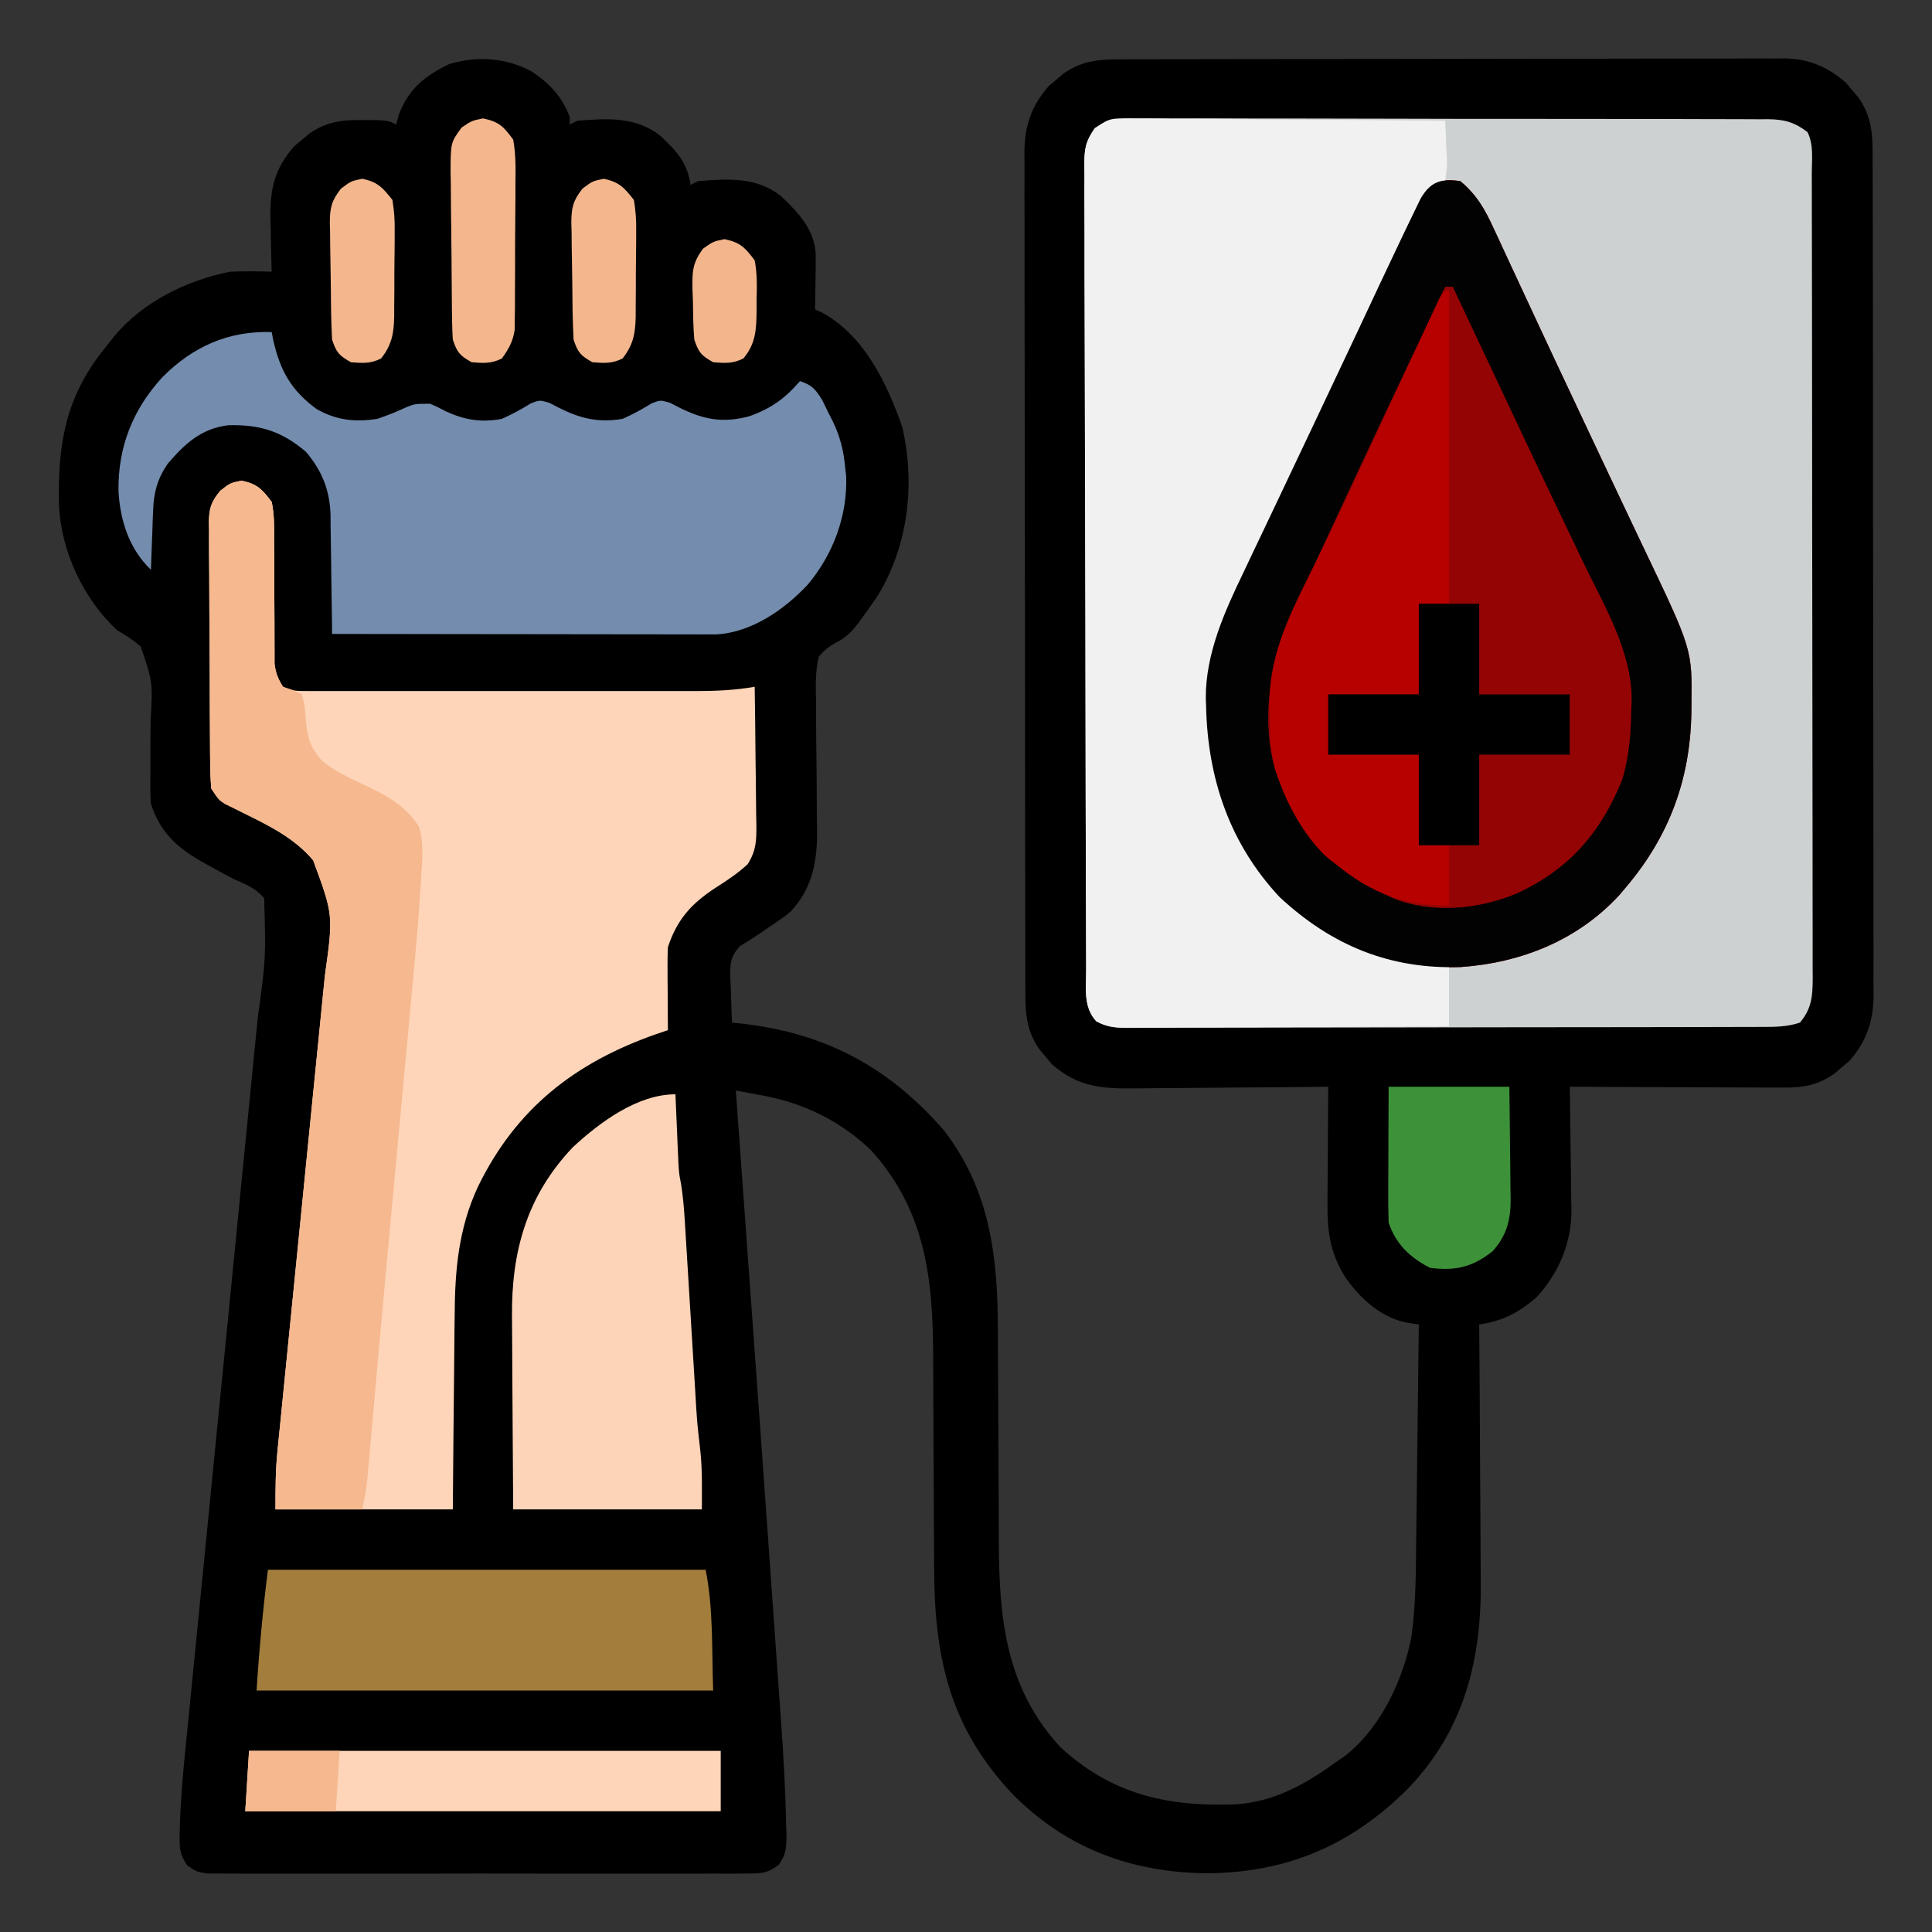 <?xml version="1.0" encoding="UTF-8"?>
<svg version="1.1" xmlns="http://www.w3.org/2000/svg" width="512" height="512">
<rect width="100%" height="100%" fill="#333333" stroke="none"/>
<path d="M0 0 C4.777 3.252 7.88 6.513 10 12 C10 12.66 10 13.32 10 14 C10.99 13.505 10.99 13.505 12 13 C19.9 12.368 27.56 11.839 34 17 C38.255 20.98 41.189 24.095 42 30 C42.66 29.67 43.32 29.34 44 29 C51.894 28.368 59.568 27.834 66 33 C70.445 37.233 74.662 41.594 75.153 47.99 C75.196 50.268 75.175 52.535 75.125 54.812 C75.116 55.601 75.107 56.389 75.098 57.201 C75.074 59.134 75.038 61.067 75 63 C75.557 63.248 76.114 63.495 76.688 63.75 C88.065 69.9 94.001 82.446 98.109 94.164 C101.629 109.324 99.672 125.693 91.562 138.938 C90.398 140.641 89.213 142.331 88 144 C87.566 144.607 87.131 145.214 86.684 145.84 C85.082 147.917 83.596 149.688 81.25 150.915 C79.049 152.068 77.618 153.1 76 155 C74.994 159.122 75.165 163.164 75.273 167.387 C75.273 168.599 75.273 169.811 75.272 171.06 C75.273 174.937 75.32 178.811 75.375 182.688 C75.419 186.546 75.453 190.403 75.456 194.261 C75.459 196.66 75.486 199.059 75.539 201.457 C75.561 209.48 74.21 216.492 68.557 222.545 C67.062 223.805 67.062 223.805 64 225.875 C62.484 226.923 62.484 226.923 60.938 227.992 C59.048 229.284 57.118 230.519 55.145 231.68 C52.313 234.743 52.479 236.696 52.561 240.75 C52.623 241.988 52.623 241.988 52.688 243.25 C52.721 244.511 52.721 244.511 52.756 245.797 C52.815 247.865 52.904 249.933 53 252 C53.944 252.098 54.887 252.196 55.859 252.297 C77.98 254.873 94.78 263.954 109.312 280.75 C121.515 296.766 123.44 314.336 123.441 333.805 C123.453 335.817 123.467 337.829 123.481 339.841 C123.517 345.112 123.538 350.384 123.553 355.656 C123.578 364.083 123.618 372.511 123.675 380.938 C123.691 383.857 123.695 386.776 123.698 389.695 C123.776 410.019 125.556 428.328 140 444 C153.723 456.648 168.56 459.84 186.534 459.175 C196.695 458.454 204.915 453.881 213 448 C213.634 447.573 214.268 447.147 214.922 446.707 C224.618 439.479 230.72 426.565 233 415 C234.267 406.065 234.22 397.059 234.316 388.055 C234.337 386.432 234.358 384.81 234.379 383.188 C234.434 378.95 234.484 374.711 234.532 370.473 C234.583 366.136 234.638 361.798 234.693 357.461 C234.8 348.974 234.902 340.487 235 332 C234.063 331.862 233.126 331.724 232.16 331.582 C225.116 330.285 219.488 325.214 215.5 319.438 C211.422 312.977 210.714 307.119 210.805 299.664 C210.809 298.345 210.809 298.345 210.813 296.999 C210.824 294.208 210.849 291.416 210.875 288.625 C210.885 286.725 210.894 284.826 210.902 282.926 C210.924 278.284 210.959 273.642 211 269 C210.228 269.009 209.457 269.018 208.662 269.027 C201.365 269.107 194.069 269.168 186.772 269.207 C183.021 269.228 179.271 269.256 175.52 269.302 C171.895 269.345 168.271 269.369 164.646 269.38 C163.269 269.387 161.891 269.401 160.513 269.423 C151.385 269.561 144.855 269.255 137.758 263.035 C137.219 262.384 136.68 261.733 136.125 261.062 C135.571 260.414 135.016 259.766 134.445 259.098 C130.714 253.682 130.711 248.782 130.733 242.417 C130.728 241.447 130.724 240.476 130.719 239.476 C130.706 236.221 130.708 232.967 130.709 229.712 C130.703 227.379 130.697 225.047 130.689 222.714 C130.671 216.375 130.667 210.036 130.665 203.697 C130.664 198.407 130.656 193.116 130.649 187.825 C130.633 176.056 130.628 164.286 130.629 152.517 C130.629 151.811 130.629 151.105 130.629 150.378 C130.629 149.671 130.63 148.964 130.63 148.236 C130.63 136.783 130.611 125.33 130.583 113.877 C130.554 102.111 130.541 90.345 130.542 78.579 C130.543 71.976 130.537 65.373 130.516 58.77 C130.497 52.559 130.496 46.348 130.511 40.137 C130.513 37.859 130.508 35.58 130.496 33.302 C130.481 30.189 130.49 27.077 130.506 23.964 C130.495 23.064 130.485 22.165 130.474 21.239 C130.55 14.278 132.345 9.029 136.965 3.758 C137.616 3.219 138.267 2.68 138.938 2.125 C139.586 1.571 140.234 1.016 140.902 0.445 C145.686 -2.851 150.072 -3.292 155.761 -3.267 C156.535 -3.272 157.31 -3.276 158.108 -3.281 C160.699 -3.294 163.29 -3.292 165.882 -3.291 C167.742 -3.297 169.601 -3.303 171.461 -3.311 C176.511 -3.329 181.56 -3.333 186.61 -3.335 C189.766 -3.336 192.922 -3.34 196.077 -3.346 C207.09 -3.364 218.102 -3.372 229.115 -3.371 C239.375 -3.369 249.635 -3.391 259.896 -3.422 C268.709 -3.448 277.521 -3.459 286.334 -3.458 C291.596 -3.457 296.858 -3.463 302.12 -3.484 C307.07 -3.503 312.02 -3.504 316.97 -3.489 C318.784 -3.487 320.598 -3.492 322.412 -3.504 C324.895 -3.519 327.376 -3.51 329.858 -3.494 C330.927 -3.51 330.927 -3.51 332.018 -3.526 C338.41 -3.439 343.486 -1.203 348.242 2.965 C348.781 3.616 349.32 4.267 349.875 4.938 C350.429 5.586 350.984 6.234 351.555 6.902 C355.286 12.318 355.289 17.218 355.267 23.583 C355.272 24.553 355.276 25.524 355.281 26.524 C355.294 29.779 355.292 33.033 355.291 36.288 C355.297 38.621 355.303 40.953 355.311 43.286 C355.329 49.625 355.333 55.964 355.335 62.303 C355.336 67.593 355.344 72.884 355.351 78.175 C355.367 89.944 355.372 101.714 355.371 113.483 C355.371 114.189 355.371 114.895 355.371 115.622 C355.371 116.329 355.37 117.036 355.37 117.764 C355.37 129.217 355.389 140.67 355.417 152.123 C355.446 163.889 355.459 175.655 355.458 187.421 C355.457 194.024 355.463 200.627 355.484 207.23 C355.503 213.441 355.504 219.652 355.489 225.863 C355.487 228.141 355.492 230.42 355.504 232.698 C355.519 235.811 355.51 238.923 355.494 242.036 C355.505 242.936 355.515 243.835 355.526 244.761 C355.45 251.722 353.655 256.971 349.035 262.242 C348.384 262.781 347.733 263.32 347.062 263.875 C346.414 264.429 345.766 264.984 345.098 265.555 C340.701 268.584 336.942 269.248 331.649 269.227 C329.758 269.227 329.758 269.227 327.828 269.227 C326.462 269.216 325.096 269.206 323.73 269.195 C322.325 269.192 320.92 269.189 319.514 269.187 C315.827 269.179 312.14 269.159 308.452 269.137 C304.685 269.117 300.918 269.108 297.15 269.098 C289.767 269.076 282.383 269.042 275 269 C275.021 270.165 275.042 271.329 275.063 272.529 C275.136 276.884 275.182 281.24 275.22 285.595 C275.24 287.474 275.267 289.353 275.302 291.231 C275.351 293.945 275.373 296.657 275.391 299.371 C275.422 300.614 275.422 300.614 275.453 301.882 C275.456 310.495 271.944 318.71 266 325 C261.11 329.011 257.273 331.06 251 332 C251.009 333.032 251.018 334.063 251.027 335.126 C251.108 344.907 251.168 354.689 251.207 364.471 C251.228 369.498 251.256 374.525 251.302 379.552 C251.346 384.415 251.369 389.278 251.38 394.141 C251.387 395.985 251.401 397.829 251.423 399.672 C251.661 420.692 247.133 439.353 232.2 454.923 C217.237 469.904 200.397 477.191 179.188 477.438 C159.162 477.313 141.9 471.008 127.648 456.773 C110.643 438.965 106.56 420.194 106.559 396.195 C106.547 394.183 106.533 392.171 106.519 390.159 C106.483 384.888 106.462 379.616 106.447 374.344 C106.422 365.917 106.382 357.489 106.325 349.062 C106.309 346.143 106.305 343.224 106.302 340.305 C106.223 319.805 104.29 301.957 90 286 C81.944 278.192 72.074 273.318 61.102 271.328 C60.415 271.197 59.728 271.067 59.021 270.932 C57.348 270.615 55.674 270.306 54 270 C54.06 270.816 54.119 271.631 54.181 272.471 C56.062 298.221 57.921 323.973 59.765 349.726 C60.004 353.054 60.243 356.382 60.482 359.71 C61.383 372.281 62.279 384.853 63.164 397.426 C63.556 402.994 63.95 408.561 64.35 414.129 C64.73 419.417 65.103 424.705 65.471 429.994 C65.607 431.934 65.745 433.874 65.886 435.814 C66.58 445.389 67.15 454.964 67.333 464.564 C67.361 465.356 67.39 466.148 67.419 466.964 C67.446 470.316 67.393 472.47 65.362 475.206 C62.315 477.52 60.58 477.503 56.775 477.508 C54.857 477.525 54.857 477.525 52.901 477.542 C51.486 477.534 50.071 477.526 48.656 477.518 C47.165 477.523 45.673 477.53 44.181 477.539 C40.132 477.557 36.083 477.55 32.033 477.537 C27.796 477.527 23.559 477.537 19.322 477.543 C12.207 477.55 5.092 477.541 -2.023 477.521 C-10.251 477.5 -18.478 477.507 -26.706 477.529 C-33.768 477.547 -40.831 477.55 -47.893 477.539 C-52.112 477.533 -56.331 477.532 -60.55 477.545 C-64.516 477.557 -68.482 477.549 -72.448 477.526 C-73.904 477.52 -75.36 477.522 -76.816 477.531 C-78.802 477.542 -80.789 477.525 -82.775 477.508 C-83.887 477.506 -84.999 477.505 -86.145 477.503 C-89 477 -89 477 -91.366 475.366 C-93.518 472.251 -93.469 470.414 -93.376 466.64 C-93.354 465.666 -93.354 465.666 -93.331 464.672 C-93.022 455.005 -91.951 445.374 -90.98 435.757 C-90.763 433.55 -90.546 431.342 -90.33 429.134 C-89.866 424.408 -89.398 419.682 -88.926 414.957 C-88.179 407.476 -87.442 399.994 -86.708 392.512 C-85.676 382.016 -84.641 371.52 -83.601 361.025 C-83.535 360.361 -83.469 359.697 -83.401 359.013 C-83.068 355.649 -82.734 352.285 -82.401 348.921 C-81.733 342.185 -81.066 335.45 -80.399 328.714 C-80.334 328.051 -80.268 327.387 -80.2 326.703 C-79.102 315.607 -78.009 304.511 -76.919 293.415 C-76.189 285.985 -75.452 278.557 -74.711 271.129 C-74.25 266.501 -73.795 261.872 -73.341 257.243 C-73.13 255.106 -72.917 252.97 -72.702 250.835 C-70.527 234.915 -70.527 234.915 -71 219 C-73.278 216.364 -75.832 215.368 -79 214 C-81.395 212.734 -83.766 211.453 -86.125 210.125 C-86.736 209.783 -87.348 209.44 -87.978 209.087 C-94.49 205.328 -98.687 201.198 -101 194 C-101.244 191.072 -101.182 188.162 -101.133 185.227 C-101.134 183.497 -101.136 181.768 -101.141 180.039 C-101.139 177.331 -101.125 174.624 -101.079 171.916 C-100.52 161.695 -100.52 161.695 -103.711 152.341 C-105.727 150.588 -107.693 149.33 -110 148 C-118.921 139.637 -124.73 127.26 -125.371 115.031 C-125.735 98.706 -123.672 86.001 -113 73 C-112.224 72.013 -111.448 71.025 -110.648 70.008 C-103.009 60.916 -91.492 55.292 -80 53 C-76.327 52.853 -72.674 52.883 -69 53 C-69.021 52.345 -69.042 51.69 -69.063 51.016 C-69.147 48.011 -69.199 45.006 -69.25 42 C-69.3 40.455 -69.3 40.455 -69.352 38.879 C-69.451 31.039 -68.249 25.708 -63.035 19.758 C-62.384 19.219 -61.733 18.68 -61.062 18.125 C-60.414 17.571 -59.766 17.016 -59.098 16.445 C-54.38 13.195 -50.499 12.747 -44.812 12.812 C-42.966 12.822 -42.966 12.822 -41.082 12.832 C-38 13 -38 13 -36 14 C-35.773 13.134 -35.546 12.268 -35.312 11.375 C-32.613 4.433 -28.475 1.179 -22 -2 C-14.663 -4.257 -6.725 -3.725 0 0 Z " fill="#000000" transform="translate(141,19)"/>
<path d="M0 0 C0.74 -0.006 1.48 -0.013 2.242 -0.019 C4.717 -0.035 7.19 -0.014 9.664 0.006 C11.44 0.003 13.216 -0.003 14.992 -0.011 C19.812 -0.025 24.632 -0.008 29.452 0.016 C34.496 0.036 39.54 0.03 44.584 0.028 C53.054 0.028 61.525 0.047 69.995 0.079 C79.789 0.116 89.582 0.125 99.376 0.118 C108.796 0.112 118.216 0.123 127.636 0.142 C131.646 0.15 135.655 0.153 139.665 0.151 C144.386 0.151 149.107 0.165 153.828 0.191 C155.561 0.198 157.294 0.2 159.027 0.197 C161.392 0.193 163.757 0.208 166.122 0.227 C166.808 0.222 167.494 0.216 168.201 0.211 C172.471 0.272 175.157 1.024 178.561 3.621 C180.247 6.993 179.705 10.814 179.701 14.522 C179.704 15.455 179.707 16.389 179.71 17.35 C179.719 20.497 179.721 23.644 179.722 26.791 C179.727 29.039 179.732 31.287 179.737 33.536 C179.75 39.658 179.757 45.779 179.761 51.901 C179.764 55.723 179.768 59.545 179.773 63.366 C179.785 73.944 179.795 84.522 179.798 95.1 C179.799 96.116 179.799 96.116 179.799 97.153 C179.799 97.832 179.8 98.51 179.8 99.21 C179.8 100.586 179.801 101.961 179.801 103.337 C179.801 104.361 179.801 104.361 179.802 105.405 C179.806 116.462 179.823 127.52 179.847 138.577 C179.87 149.926 179.882 161.275 179.884 172.624 C179.885 178.997 179.891 185.371 179.909 191.744 C179.925 197.738 179.927 203.732 179.919 209.727 C179.918 211.929 179.922 214.131 179.932 216.333 C179.945 219.336 179.939 222.338 179.928 225.34 C179.94 226.653 179.94 226.653 179.953 227.992 C179.915 232.652 179.69 235.895 176.561 239.621 C173.083 240.781 169.973 240.766 166.356 240.762 C165.617 240.765 164.878 240.768 164.117 240.771 C161.634 240.78 159.151 240.781 156.669 240.783 C154.891 240.787 153.114 240.792 151.337 240.798 C146.504 240.811 141.672 240.817 136.839 240.822 C133.822 240.825 130.804 240.829 127.787 240.833 C118.351 240.847 108.916 240.856 99.48 240.86 C88.578 240.865 77.676 240.882 66.774 240.911 C58.353 240.933 49.932 240.943 41.51 240.944 C36.478 240.945 31.445 240.951 26.413 240.969 C21.681 240.986 16.949 240.988 12.217 240.979 C10.479 240.978 8.741 240.983 7.002 240.993 C4.632 241.005 2.263 240.999 -0.107 240.989 C-1.143 241.001 -1.143 241.001 -2.199 241.013 C-5.191 240.982 -7.201 240.754 -9.835 239.286 C-13.454 235.531 -12.59 230.473 -12.593 225.601 C-12.597 224.666 -12.602 223.732 -12.606 222.77 C-12.62 219.626 -12.626 216.482 -12.632 213.339 C-12.64 211.09 -12.648 208.842 -12.657 206.593 C-12.683 199.199 -12.698 191.805 -12.713 184.411 C-12.718 181.868 -12.723 179.325 -12.729 176.782 C-12.75 166.208 -12.769 155.634 -12.78 145.06 C-12.783 142.317 -12.786 139.574 -12.789 136.83 C-12.79 136.149 -12.791 135.467 -12.791 134.764 C-12.804 123.713 -12.837 112.662 -12.879 101.611 C-12.921 90.267 -12.945 78.923 -12.95 67.578 C-12.954 61.208 -12.966 54.838 -12.998 48.468 C-13.028 42.478 -13.035 36.488 -13.023 30.498 C-13.023 28.297 -13.031 26.097 -13.049 23.896 C-13.071 20.896 -13.063 17.897 -13.047 14.896 C-13.061 14.022 -13.075 13.147 -13.089 12.247 C-13.034 8.071 -12.774 6.112 -10.366 2.581 C-6.82 0.207 -4.131 -0.075 0 0 Z " fill="#CED1D2" transform="translate(300.439,31.379)"/>
<path d="M0 0 C4.171 0.869 5.423 2.232 8 5.625 C8.723 9.022 8.674 12.354 8.637 15.816 C8.647 16.799 8.657 17.781 8.668 18.793 C8.698 21.925 8.694 25.056 8.688 28.188 C8.696 31.323 8.712 34.458 8.739 37.593 C8.754 39.541 8.758 41.49 8.749 43.439 C8.753 44.324 8.757 45.208 8.76 46.119 C8.759 46.895 8.757 47.67 8.755 48.469 C9.035 50.933 9.692 52.527 11 54.625 C13.408 55.829 14.907 55.751 17.597 55.752 C19.05 55.756 19.05 55.756 20.533 55.761 C21.599 55.759 22.666 55.756 23.764 55.754 C25.445 55.757 25.445 55.757 27.16 55.76 C30.881 55.764 34.603 55.761 38.324 55.758 C40.905 55.758 43.486 55.759 46.068 55.761 C51.487 55.762 56.907 55.76 62.327 55.755 C68.582 55.75 74.837 55.752 81.092 55.757 C87.115 55.762 93.138 55.762 99.161 55.759 C101.72 55.758 104.279 55.759 106.838 55.761 C110.422 55.764 114.005 55.76 117.589 55.754 C118.645 55.756 119.701 55.758 120.79 55.761 C125.969 55.746 130.896 55.526 136 54.625 C136.099 60.8 136.172 66.974 136.22 73.149 C136.24 75.249 136.267 77.349 136.302 79.449 C136.35 82.47 136.373 85.49 136.391 88.512 C136.411 89.448 136.432 90.385 136.453 91.35 C136.455 95.572 136.409 97.956 134.167 101.621 C131.487 104.099 128.647 105.987 125.562 107.938 C119.112 112.18 115.438 116.31 113 123.625 C112.918 125.325 112.893 127.028 112.902 128.73 C112.906 129.713 112.909 130.696 112.912 131.709 C112.92 132.733 112.929 133.757 112.938 134.812 C112.942 135.848 112.947 136.884 112.951 137.951 C112.963 140.509 112.979 143.067 113 145.625 C111.996 145.965 110.992 146.306 109.957 146.656 C88.354 154.214 72.706 166.428 62.625 187.188 C57.481 198.273 56.541 209.413 56.488 221.453 C56.471 222.938 56.453 224.423 56.434 225.908 C56.387 229.775 56.357 233.641 56.33 237.508 C56.295 242.169 56.238 246.831 56.185 251.493 C56.107 258.537 56.056 265.581 56 272.625 C40.49 272.625 24.98 272.625 9 272.625 C9 267.282 9.007 262.429 9.531 257.195 C9.649 255.996 9.767 254.798 9.888 253.564 C10.085 251.635 10.085 251.635 10.285 249.667 C10.423 248.276 10.561 246.885 10.699 245.495 C10.994 242.515 11.293 239.536 11.593 236.557 C12.068 231.836 12.537 227.115 13.004 222.393 C14.166 210.666 15.337 198.94 16.51 187.214 C17.422 178.096 18.332 168.978 19.234 159.86 C19.697 155.177 20.166 150.495 20.639 145.813 C20.933 142.886 21.222 139.96 21.51 137.033 C21.707 135.053 21.909 133.073 22.112 131.093 C24.343 115.116 24.343 115.116 19 100.625 C13.871 94.515 6.841 91.208 -0.184 87.733 C-0.905 87.372 -1.625 87.012 -2.367 86.641 C-3.018 86.324 -3.669 86.007 -4.339 85.681 C-6 84.625 -6 84.625 -8 81.625 C-8.209 79.176 -8.304 76.838 -8.306 74.387 C-8.315 73.654 -8.323 72.92 -8.332 72.164 C-8.356 69.737 -8.364 67.31 -8.371 64.883 C-8.38 63.195 -8.389 61.507 -8.398 59.82 C-8.415 56.281 -8.423 52.742 -8.426 49.203 C-8.431 44.671 -8.469 40.139 -8.514 35.608 C-8.544 32.121 -8.551 28.635 -8.552 25.148 C-8.556 23.478 -8.569 21.807 -8.59 20.137 C-8.617 17.798 -8.612 15.461 -8.599 13.122 C-8.614 12.434 -8.629 11.746 -8.644 11.037 C-8.587 7.238 -8.058 5.698 -5.65 2.696 C-3 0.625 -3 0.625 0 0 Z " fill="#FED5B9" transform="translate(64,127.375)"/>
<path d="M0 0 C4.379 3.662 6.555 7.529 8.863 12.605 C9.212 13.349 9.561 14.093 9.92 14.859 C11.061 17.297 12.187 19.742 13.312 22.188 C14.113 23.904 14.914 25.621 15.716 27.337 C17.358 30.852 18.995 34.37 20.626 37.89 C23.771 44.668 26.96 51.423 30.149 58.18 C31.452 60.943 32.749 63.707 34.047 66.472 C36.785 72.303 39.533 78.128 42.298 83.946 C43.766 87.032 45.229 90.121 46.692 93.209 C47.385 94.669 48.08 96.129 48.777 97.587 C61.439 124.098 61.439 124.098 61.25 138.75 C61.237 139.935 61.237 139.935 61.223 141.144 C60.879 158.618 55.334 173.579 44 187 C43.397 187.715 42.793 188.431 42.172 189.168 C31.119 201.173 16.181 207.133 0.16 208.273 C-18.627 208.934 -34.096 202.563 -47.875 189.75 C-61.177 175.533 -66.96 158.213 -67.375 139.125 C-67.401 138.431 -67.427 137.736 -67.454 137.021 C-67.491 125.139 -62.444 114.005 -57.375 103.5 C-56.516 101.685 -55.657 99.87 -54.798 98.055 C-53.867 96.092 -52.931 94.132 -51.994 92.173 C-49.885 87.765 -47.795 83.348 -45.707 78.93 C-43.055 73.321 -40.4 67.713 -37.739 62.108 C-34.324 54.915 -30.922 47.716 -27.539 40.508 C-27.18 39.744 -26.822 38.979 -26.452 38.192 C-24.762 34.592 -23.074 30.991 -21.389 27.388 C-19.608 23.585 -17.809 19.79 -16 16 C-15.688 15.342 -15.375 14.684 -15.053 14.005 C-14.121 12.051 -13.178 10.103 -12.23 8.156 C-11.682 7.02 -11.133 5.884 -10.567 4.713 C-7.886 0.072 -5.124 -0.717 0 0 Z " fill="#950404" transform="translate(387,48)"/>
<path d="M0 0 C1.146 -0.01 1.146 -0.01 2.316 -0.021 C3.139 -0.003 3.963 0.015 4.811 0.034 C5.69 0.033 6.568 0.032 7.474 0.031 C10.369 0.035 13.263 0.074 16.158 0.113 C18.168 0.122 20.179 0.129 22.19 0.134 C27.475 0.153 32.76 0.203 38.046 0.258 C43.442 0.309 48.838 0.332 54.234 0.357 C64.817 0.411 75.399 0.496 85.982 0.601 C86.117 3.207 86.216 5.806 86.294 8.414 C86.336 9.152 86.378 9.89 86.421 10.65 C86.47 12.808 86.47 12.808 85.982 16.601 C83.591 18.396 83.591 18.396 80.982 19.601 C79.712 21.211 79.712 21.211 78.924 23.074 C78.595 23.766 78.266 24.459 77.927 25.172 C77.588 25.923 77.249 26.675 76.9 27.449 C76.529 28.24 76.158 29.031 75.776 29.846 C74.56 32.445 73.365 35.054 72.169 37.664 C71.322 39.485 70.473 41.305 69.623 43.125 C67.893 46.834 66.17 50.547 64.454 54.263 C61.263 61.166 58.014 68.042 54.765 74.918 C53.146 78.35 51.535 81.787 49.923 85.222 C47.524 90.334 45.112 95.439 42.688 100.538 C41.22 103.627 39.755 106.718 38.291 109.808 C37.597 111.269 36.902 112.73 36.205 114.189 C26.719 133.917 26.719 133.917 23.732 155.351 C23.741 156.141 23.75 156.931 23.759 157.745 C24.104 175.253 29.669 190.134 40.982 203.601 C41.512 204.243 42.042 204.885 42.587 205.547 C52.769 216.759 68.142 222.86 82.982 224.414 C84.302 224.476 85.622 224.538 86.982 224.601 C86.982 229.881 86.982 235.161 86.982 240.601 C75.186 240.671 63.39 240.724 51.594 240.757 C46.117 240.772 40.64 240.794 35.163 240.828 C29.879 240.86 24.595 240.878 19.31 240.886 C17.293 240.891 15.275 240.902 13.258 240.918 C10.435 240.94 7.613 240.943 4.79 240.942 C3.953 240.953 3.117 240.963 2.255 240.975 C-1.069 240.957 -3.546 240.854 -6.506 239.267 C-9.985 235.434 -9.169 230.438 -9.172 225.58 C-9.176 224.646 -9.181 223.712 -9.185 222.75 C-9.199 219.606 -9.205 216.462 -9.211 213.319 C-9.219 211.07 -9.227 208.822 -9.236 206.573 C-9.262 199.179 -9.277 191.785 -9.291 184.39 C-9.297 181.847 -9.302 179.305 -9.308 176.762 C-9.329 166.188 -9.348 155.614 -9.359 145.04 C-9.362 142.297 -9.365 139.554 -9.368 136.81 C-9.369 136.128 -9.37 135.447 -9.37 134.744 C-9.383 123.693 -9.416 112.642 -9.458 101.591 C-9.5 90.247 -9.523 78.903 -9.529 67.558 C-9.533 61.188 -9.545 54.818 -9.577 48.448 C-9.607 42.458 -9.614 36.468 -9.602 30.478 C-9.602 28.277 -9.61 26.076 -9.628 23.876 C-9.65 20.875 -9.642 17.877 -9.626 14.876 C-9.64 14.002 -9.654 13.127 -9.668 12.226 C-9.611 7.903 -9.407 6.118 -6.731 2.559 C-4.121 0.676 -3.126 -0.022 0 0 Z " fill="#F1F1F1" transform="translate(297.018,31.399)"/>
<path d="M0 0 C0.203 1.052 0.203 1.052 0.41 2.125 C2.243 10.205 5.149 15.447 11.883 20.379 C17.045 23.378 22.142 23.918 28 23 C30.685 22.105 33.212 21.077 35.773 19.875 C38 19 38 19 42 19 C44.008 19.875 44.008 19.875 46.125 21 C51.162 23.3 55.523 24.03 61 23 C63.696 21.794 66.172 20.463 68.676 18.898 C71 18 71 18 73.594 18.75 C74.388 19.163 75.182 19.575 76 20 C81.708 22.91 86.577 24.09 93 23 C95.701 21.799 98.17 20.464 100.676 18.898 C103 18 103 18 105.59 18.75 C106.385 19.163 107.181 19.575 108 20 C114.48 23.24 119.586 24.18 126.586 22.309 C132.385 20.228 135.986 17.648 140 13 C143.213 14.057 144.053 15.085 145.887 18.012 C146.5 19.231 147.099 20.456 147.688 21.688 C147.995 22.288 148.302 22.888 148.619 23.506 C150.662 27.668 151.565 31.403 152 36 C152.079 36.724 152.157 37.449 152.238 38.195 C152.642 48.681 148.743 59.039 142 67 C135.808 73.592 127.185 79.582 117.884 80.123 C117.12 80.122 116.357 80.121 115.571 80.12 C114.25 80.122 114.25 80.122 112.902 80.124 C111.944 80.121 110.986 80.117 109.999 80.114 C108.984 80.114 107.969 80.114 106.923 80.114 C103.569 80.113 100.214 80.105 96.859 80.098 C94.533 80.096 92.207 80.094 89.881 80.093 C83.759 80.09 77.637 80.08 71.515 80.069 C65.268 80.058 59.021 80.054 52.773 80.049 C40.516 80.038 28.258 80.021 16 80 C15.991 78.891 15.981 77.782 15.972 76.639 C15.932 72.493 15.866 68.349 15.792 64.204 C15.764 62.416 15.743 60.627 15.729 58.839 C15.707 56.257 15.661 53.676 15.609 51.094 C15.608 50.304 15.607 49.514 15.606 48.7 C15.433 42.03 13.424 36.868 9.105 31.758 C2.688 26.294 -3.081 24.465 -11.516 24.695 C-18.698 25.576 -22.992 29.565 -27.555 34.902 C-30.233 38.789 -31.242 42.397 -31.414 47.082 C-31.472 48.479 -31.472 48.479 -31.531 49.904 C-31.578 51.344 -31.578 51.344 -31.625 52.812 C-31.683 54.281 -31.683 54.281 -31.742 55.779 C-31.836 58.186 -31.922 60.593 -32 63 C-37.759 57.487 -40.195 49.923 -40.6 42.048 C-40.74 30.447 -36.834 20.564 -29 12 C-20.992 3.879 -11.402 -0.393 0 0 Z " fill="#748CAD" transform="translate(72,88)"/>
<path d="M0 0 C4.379 3.662 6.555 7.529 8.863 12.605 C9.212 13.349 9.561 14.093 9.92 14.859 C11.061 17.297 12.187 19.742 13.312 22.188 C14.113 23.904 14.914 25.621 15.716 27.337 C17.358 30.852 18.995 34.37 20.626 37.89 C23.771 44.668 26.96 51.423 30.149 58.18 C31.452 60.943 32.749 63.707 34.047 66.472 C36.785 72.303 39.533 78.128 42.298 83.946 C43.766 87.032 45.229 90.121 46.692 93.209 C47.385 94.669 48.08 96.129 48.777 97.587 C61.439 124.098 61.439 124.098 61.25 138.75 C61.237 139.935 61.237 139.935 61.223 141.144 C60.879 158.618 55.334 173.579 44 187 C43.397 187.715 42.793 188.431 42.172 189.168 C31.119 201.173 16.181 207.133 0.16 208.273 C-18.627 208.934 -34.096 202.563 -47.875 189.75 C-61.177 175.533 -66.96 158.213 -67.375 139.125 C-67.401 138.431 -67.427 137.736 -67.454 137.021 C-67.491 125.139 -62.444 114.005 -57.375 103.5 C-56.516 101.685 -55.657 99.87 -54.798 98.055 C-53.867 96.092 -52.931 94.132 -51.994 92.173 C-49.885 87.765 -47.795 83.348 -45.707 78.93 C-43.055 73.321 -40.4 67.713 -37.739 62.108 C-34.324 54.915 -30.922 47.716 -27.539 40.508 C-27.18 39.744 -26.822 38.979 -26.452 38.192 C-24.762 34.592 -23.074 30.991 -21.389 27.388 C-19.608 23.585 -17.809 19.79 -16 16 C-15.688 15.342 -15.375 14.684 -15.053 14.005 C-14.121 12.051 -13.178 10.103 -12.23 8.156 C-11.682 7.02 -11.133 5.884 -10.567 4.713 C-7.886 0.072 -5.124 -0.717 0 0 Z M-4 28 C-14.254 49.521 -24.488 71.048 -34.471 92.696 C-35.818 95.607 -37.174 98.513 -38.534 101.418 C-39.922 104.381 -41.304 107.347 -42.688 110.312 C-43.193 111.387 -43.699 112.461 -44.22 113.568 C-50.305 126.653 -52.971 141.74 -49.09 156.043 C-47.922 159.187 -46.603 162.056 -45 165 C-44.542 165.897 -44.085 166.794 -43.613 167.719 C-37.994 177.942 -30.511 184.131 -20 189 C-19.282 189.342 -18.564 189.683 -17.824 190.035 C-7.546 194.197 4.742 192.994 14.793 188.848 C28.722 182.474 37.152 172.817 42.875 158.688 C44.77 152.475 45.223 146.281 45.312 139.812 C45.356 138.794 45.356 138.794 45.4 137.756 C45.555 124.86 38.278 112.819 32.812 101.5 C32.014 99.833 31.217 98.167 30.42 96.499 C28.774 93.054 27.124 89.61 25.472 86.167 C21.934 78.782 18.442 71.375 14.95 63.968 C13.913 61.768 12.874 59.567 11.835 57.367 C7.215 47.582 2.606 37.792 -2 28 C-2.66 28 -3.32 28 -4 28 Z " fill="#030202" transform="translate(387,48)"/>
<path d="M0 0 C4.171 0.869 5.423 2.232 8 5.625 C8.723 9.022 8.674 12.354 8.637 15.816 C8.647 16.799 8.657 17.781 8.668 18.793 C8.698 21.925 8.694 25.056 8.688 28.188 C8.696 31.323 8.712 34.458 8.739 37.593 C8.754 39.541 8.758 41.49 8.749 43.439 C8.753 44.324 8.757 45.208 8.76 46.119 C8.759 46.895 8.757 47.67 8.755 48.469 C9.037 50.947 9.649 52.534 11 54.625 C11.846 54.909 12.691 55.192 13.562 55.484 C14.367 55.861 15.171 56.237 16 56.625 C16.75 59.453 16.75 59.453 17 62.875 C17.347 67.584 18.064 70.661 21.328 74.214 C24.66 77.026 28.584 78.766 32.5 80.625 C38.645 83.542 43.157 85.89 47 91.625 C48.33 95.757 47.945 99.765 47.681 104.04 C47.632 104.878 47.584 105.716 47.534 106.579 C46.938 116.399 46.03 126.19 45.109 135.984 C44.922 138.007 44.735 140.029 44.549 142.052 C44.055 147.396 43.556 152.739 43.057 158.083 C42.542 163.603 42.031 169.124 41.52 174.645 C40.911 181.219 40.301 187.793 39.691 194.366 C38.552 206.619 37.428 218.873 36.328 231.129 C36.209 232.457 36.089 233.786 35.97 235.115 C35.544 239.856 35.119 244.597 34.699 249.338 C34.426 252.409 34.151 255.48 33.875 258.551 C33.799 259.417 33.724 260.283 33.646 261.175 C33.539 262.358 33.539 262.358 33.43 263.564 C33.37 264.234 33.311 264.904 33.25 265.595 C32.959 267.957 32.467 270.291 32 272.625 C24.41 272.625 16.82 272.625 9 272.625 C9 267.282 9.007 262.429 9.531 257.195 C9.649 255.996 9.767 254.798 9.888 253.564 C10.085 251.635 10.085 251.635 10.285 249.667 C10.423 248.276 10.561 246.885 10.699 245.495 C10.994 242.515 11.293 239.536 11.593 236.557 C12.068 231.836 12.537 227.115 13.004 222.393 C14.166 210.666 15.337 198.94 16.51 187.214 C17.422 178.096 18.332 168.978 19.234 159.86 C19.697 155.177 20.166 150.495 20.639 145.813 C20.933 142.886 21.222 139.96 21.51 137.033 C21.707 135.053 21.909 133.073 22.112 131.093 C24.343 115.116 24.343 115.116 19 100.625 C13.871 94.515 6.841 91.208 -0.184 87.733 C-0.905 87.372 -1.625 87.012 -2.367 86.641 C-3.018 86.324 -3.669 86.007 -4.339 85.681 C-6 84.625 -6 84.625 -8 81.625 C-8.209 79.176 -8.304 76.838 -8.306 74.387 C-8.315 73.654 -8.323 72.92 -8.332 72.164 C-8.356 69.737 -8.364 67.31 -8.371 64.883 C-8.38 63.195 -8.389 61.507 -8.398 59.82 C-8.415 56.281 -8.423 52.742 -8.426 49.203 C-8.431 44.671 -8.469 40.139 -8.514 35.608 C-8.544 32.121 -8.551 28.635 -8.552 25.148 C-8.556 23.478 -8.569 21.807 -8.59 20.137 C-8.617 17.798 -8.612 15.461 -8.599 13.122 C-8.614 12.434 -8.629 11.746 -8.644 11.037 C-8.587 7.238 -8.058 5.698 -5.65 2.696 C-3 0.625 -3 0.625 0 0 Z " fill="#F6B88E" transform="translate(64,127.375)"/>
<path d="M0 0 C0.025 0.605 0.05 1.209 0.076 1.833 C0.193 4.597 0.315 7.361 0.438 10.125 C0.477 11.076 0.516 12.028 0.557 13.008 C0.599 13.936 0.64 14.864 0.684 15.82 C0.739 17.093 0.739 17.093 0.795 18.391 C0.962 21.037 0.962 21.037 1.484 23.767 C1.995 26.971 2.268 30.1 2.465 33.337 C2.542 34.572 2.618 35.807 2.698 37.08 C2.756 38.059 2.756 38.059 2.816 39.057 C2.939 41.118 3.067 43.179 3.195 45.24 C3.467 49.618 3.734 53.997 4 58.375 C4.309 63.446 4.62 68.517 4.935 73.587 C5.06 75.605 5.181 77.624 5.302 79.642 C5.729 86.914 5.729 86.914 6.559 94.147 C7.16 99.399 7 104.714 7 110 C-9.5 110 -26 110 -43 110 C-43.12 94.509 -43.12 94.509 -43.146 87.836 C-43.164 83.307 -43.185 78.778 -43.226 74.249 C-43.259 70.592 -43.277 66.935 -43.285 63.278 C-43.29 61.893 -43.301 60.507 -43.317 59.121 C-43.514 41.718 -39.404 26.852 -27.156 13.992 C-19.997 7.378 -10.059 0 0 0 Z " fill="#FDD4B8" transform="translate(179,290)"/>
<path d="M0 0 C0.33 0 0.66 0 1 0 C1 27.39 1 54.78 1 83 C-1.64 83 -4.28 83 -7 83 C-7 90.92 -7 98.84 -7 107 C-14.92 107 -22.84 107 -31 107 C-31 112.28 -31 117.56 -31 123 C-23.08 123 -15.16 123 -7 123 C-7 130.92 -7 138.84 -7 147 C-4.36 147 -1.72 147 1 147 C1 152.28 1 157.56 1 163 C-11.15 163 -19.625 159.624 -29 152 C-29.625 151.523 -30.25 151.046 -30.895 150.555 C-38.417 144.068 -45.278 130.481 -46.231 120.605 C-46.378 117.734 -46.421 114.875 -46.438 112 C-46.47 111.047 -46.503 110.095 -46.537 109.113 C-46.635 95.744 -40.326 84.093 -34.5 72.375 C-33.247 69.824 -32.001 67.269 -30.754 64.715 C-30.439 64.072 -30.125 63.428 -29.8 62.766 C-26.593 56.197 -23.504 49.573 -20.438 42.938 C-19.914 41.807 -19.391 40.677 -18.853 39.512 C-17.233 36.009 -15.616 32.505 -14 29 C-11.878 24.401 -9.754 19.803 -7.626 15.206 C-6.765 13.345 -5.907 11.482 -5.049 9.619 C-4.532 8.503 -4.016 7.388 -3.484 6.238 C-3.028 5.249 -2.571 4.259 -2.101 3.24 C-1 1 -1 1 0 0 Z " fill="#B70000" transform="translate(383,77)"/>
<path d="M0 0 C38.28 0 76.56 0 116 0 C118.096 10.48 117.604 21.32 118 32 C78.07 32 38.14 32 -3 32 C-2.332 21.307 -1.329 10.631 0 0 Z " fill="#A27D3C" transform="translate(71,416)"/>
<path d="M0 0 C41.25 0 82.5 0 125 0 C125 5.28 125 10.56 125 16 C83.42 16 41.84 16 -1 16 C-0.67 10.72 -0.34 5.44 0 0 Z " fill="#FED5B9" transform="translate(66,464)"/>
<path d="M0 0 C5.28 0 10.56 0 16 0 C16 7.92 16 15.84 16 24 C23.92 24 31.84 24 40 24 C40 29.28 40 34.56 40 40 C32.08 40 24.16 40 16 40 C16 47.92 16 55.84 16 64 C10.72 64 5.44 64 0 64 C0 56.08 0 48.16 0 40 C-7.92 40 -15.84 40 -24 40 C-24 34.72 -24 29.44 -24 24 C-16.08 24 -8.16 24 0 24 C0 16.08 0 8.16 0 0 Z " fill="#000000" transform="translate(376,160)"/>
<path d="M0 0 C10.56 0 21.12 0 32 0 C32.069 5.018 32.129 10.034 32.165 15.051 C32.18 16.756 32.2 18.462 32.226 20.167 C32.263 22.624 32.28 25.081 32.293 27.539 C32.308 28.296 32.324 29.052 32.34 29.831 C32.342 35.29 31.307 39.471 27.5 43.645 C22.093 47.855 17.721 48.829 11 48 C5.696 45.298 1.902 41.705 0 36 C-0.085 33.268 -0.116 30.563 -0.098 27.832 C-0.096 27.037 -0.095 26.242 -0.093 25.424 C-0.088 22.886 -0.075 20.35 -0.062 17.812 C-0.057 16.092 -0.053 14.371 -0.049 12.65 C-0.039 8.434 -0.019 4.217 0 0 Z " fill="#3D9239" transform="translate(368,288)"/>
<path d="M0 0 C4.238 0.883 5.429 2.117 8 5.625 C8.733 9.593 8.653 13.507 8.594 17.531 C8.594 18.689 8.594 19.846 8.594 21.039 C8.589 23.483 8.571 25.927 8.542 28.372 C8.5 32.112 8.501 35.85 8.508 39.59 C8.497 41.966 8.484 44.342 8.469 46.719 C8.469 47.837 8.468 48.954 8.468 50.106 C8.444 51.673 8.444 51.673 8.42 53.271 C8.412 54.187 8.403 55.102 8.394 56.045 C7.917 59.166 6.831 61.074 5 63.625 C2.191 65.03 0.112 64.874 -3 64.625 C-6.136 62.845 -6.841 62.102 -8 58.625 C-8.112 56.919 -8.169 55.208 -8.193 53.499 C-8.217 51.931 -8.217 51.931 -8.242 50.333 C-8.286 45.565 -8.327 40.797 -8.35 36.029 C-8.367 33.513 -8.394 30.997 -8.432 28.481 C-8.487 24.855 -8.509 21.229 -8.523 17.602 C-8.546 16.477 -8.569 15.353 -8.592 14.195 C-8.571 6.406 -8.571 6.406 -5.655 2.416 C-3 0.625 -3 0.625 0 0 Z " fill="#F4B78D" transform="translate(128,31.375)"/>
<path d="M0 0 C4.109 0.856 5.416 2.34 8 5.625 C8.475 8.626 8.658 11.042 8.594 14.031 C8.594 14.834 8.594 15.636 8.594 16.463 C8.589 18.154 8.571 19.845 8.542 21.536 C8.5 24.117 8.501 26.696 8.508 29.277 C8.497 30.924 8.484 32.572 8.469 34.219 C8.469 34.987 8.468 35.754 8.468 36.546 C8.369 41.057 7.807 44.042 5 47.625 C2.191 49.03 0.112 48.874 -3 48.625 C-6.136 46.845 -6.841 46.102 -8 42.625 C-8.277 37.374 -8.313 32.123 -8.35 26.865 C-8.367 25.125 -8.394 23.385 -8.432 21.646 C-8.487 19.131 -8.509 16.617 -8.523 14.102 C-8.546 13.327 -8.569 12.553 -8.592 11.756 C-8.576 7.71 -8.182 5.857 -5.655 2.634 C-3 0.625 -3 0.625 0 0 Z " fill="#F3B68D" transform="translate(160,47.375)"/>
<path d="M0 0 C4.109 0.856 5.416 2.34 8 5.625 C8.475 8.626 8.658 11.042 8.594 14.031 C8.594 14.834 8.594 15.636 8.594 16.463 C8.589 18.154 8.571 19.845 8.542 21.536 C8.5 24.117 8.501 26.696 8.508 29.277 C8.497 30.924 8.484 32.572 8.469 34.219 C8.469 34.987 8.468 35.754 8.468 36.546 C8.369 41.057 7.807 44.042 5 47.625 C2.191 49.03 0.112 48.874 -3 48.625 C-6.136 46.845 -6.841 46.102 -8 42.625 C-8.277 37.374 -8.313 32.123 -8.35 26.865 C-8.367 25.125 -8.394 23.385 -8.432 21.646 C-8.487 19.131 -8.509 16.617 -8.523 14.102 C-8.546 13.327 -8.569 12.553 -8.592 11.756 C-8.576 7.71 -8.182 5.857 -5.655 2.634 C-3 0.625 -3 0.625 0 0 Z " fill="#F3B68D" transform="translate(96,47.375)"/>
<path d="M0 0 C4.184 0.872 5.43 2.206 8 5.625 C8.687 9.142 8.608 12.554 8.5 16.125 C8.504 17.531 8.504 17.531 8.508 18.965 C8.437 23.929 8.32 27.654 5 31.625 C2.191 33.03 0.112 32.874 -3 32.625 C-6.136 30.845 -6.841 30.102 -8 26.625 C-8.304 23.172 -8.323 19.715 -8.375 16.25 C-8.412 15.304 -8.45 14.358 -8.488 13.383 C-8.548 8.656 -8.566 6.382 -5.664 2.5 C-3 0.625 -3 0.625 0 0 Z " fill="#F2B58C" transform="translate(192,63.375)"/>
<path d="M0 0 C7.92 0 15.84 0 24 0 C23.67 5.28 23.34 10.56 23 16 C15.08 16 7.16 16 -1 16 C-0.67 10.72 -0.34 5.44 0 0 Z " fill="#F6B88E" transform="translate(66,464)"/>
</svg>
